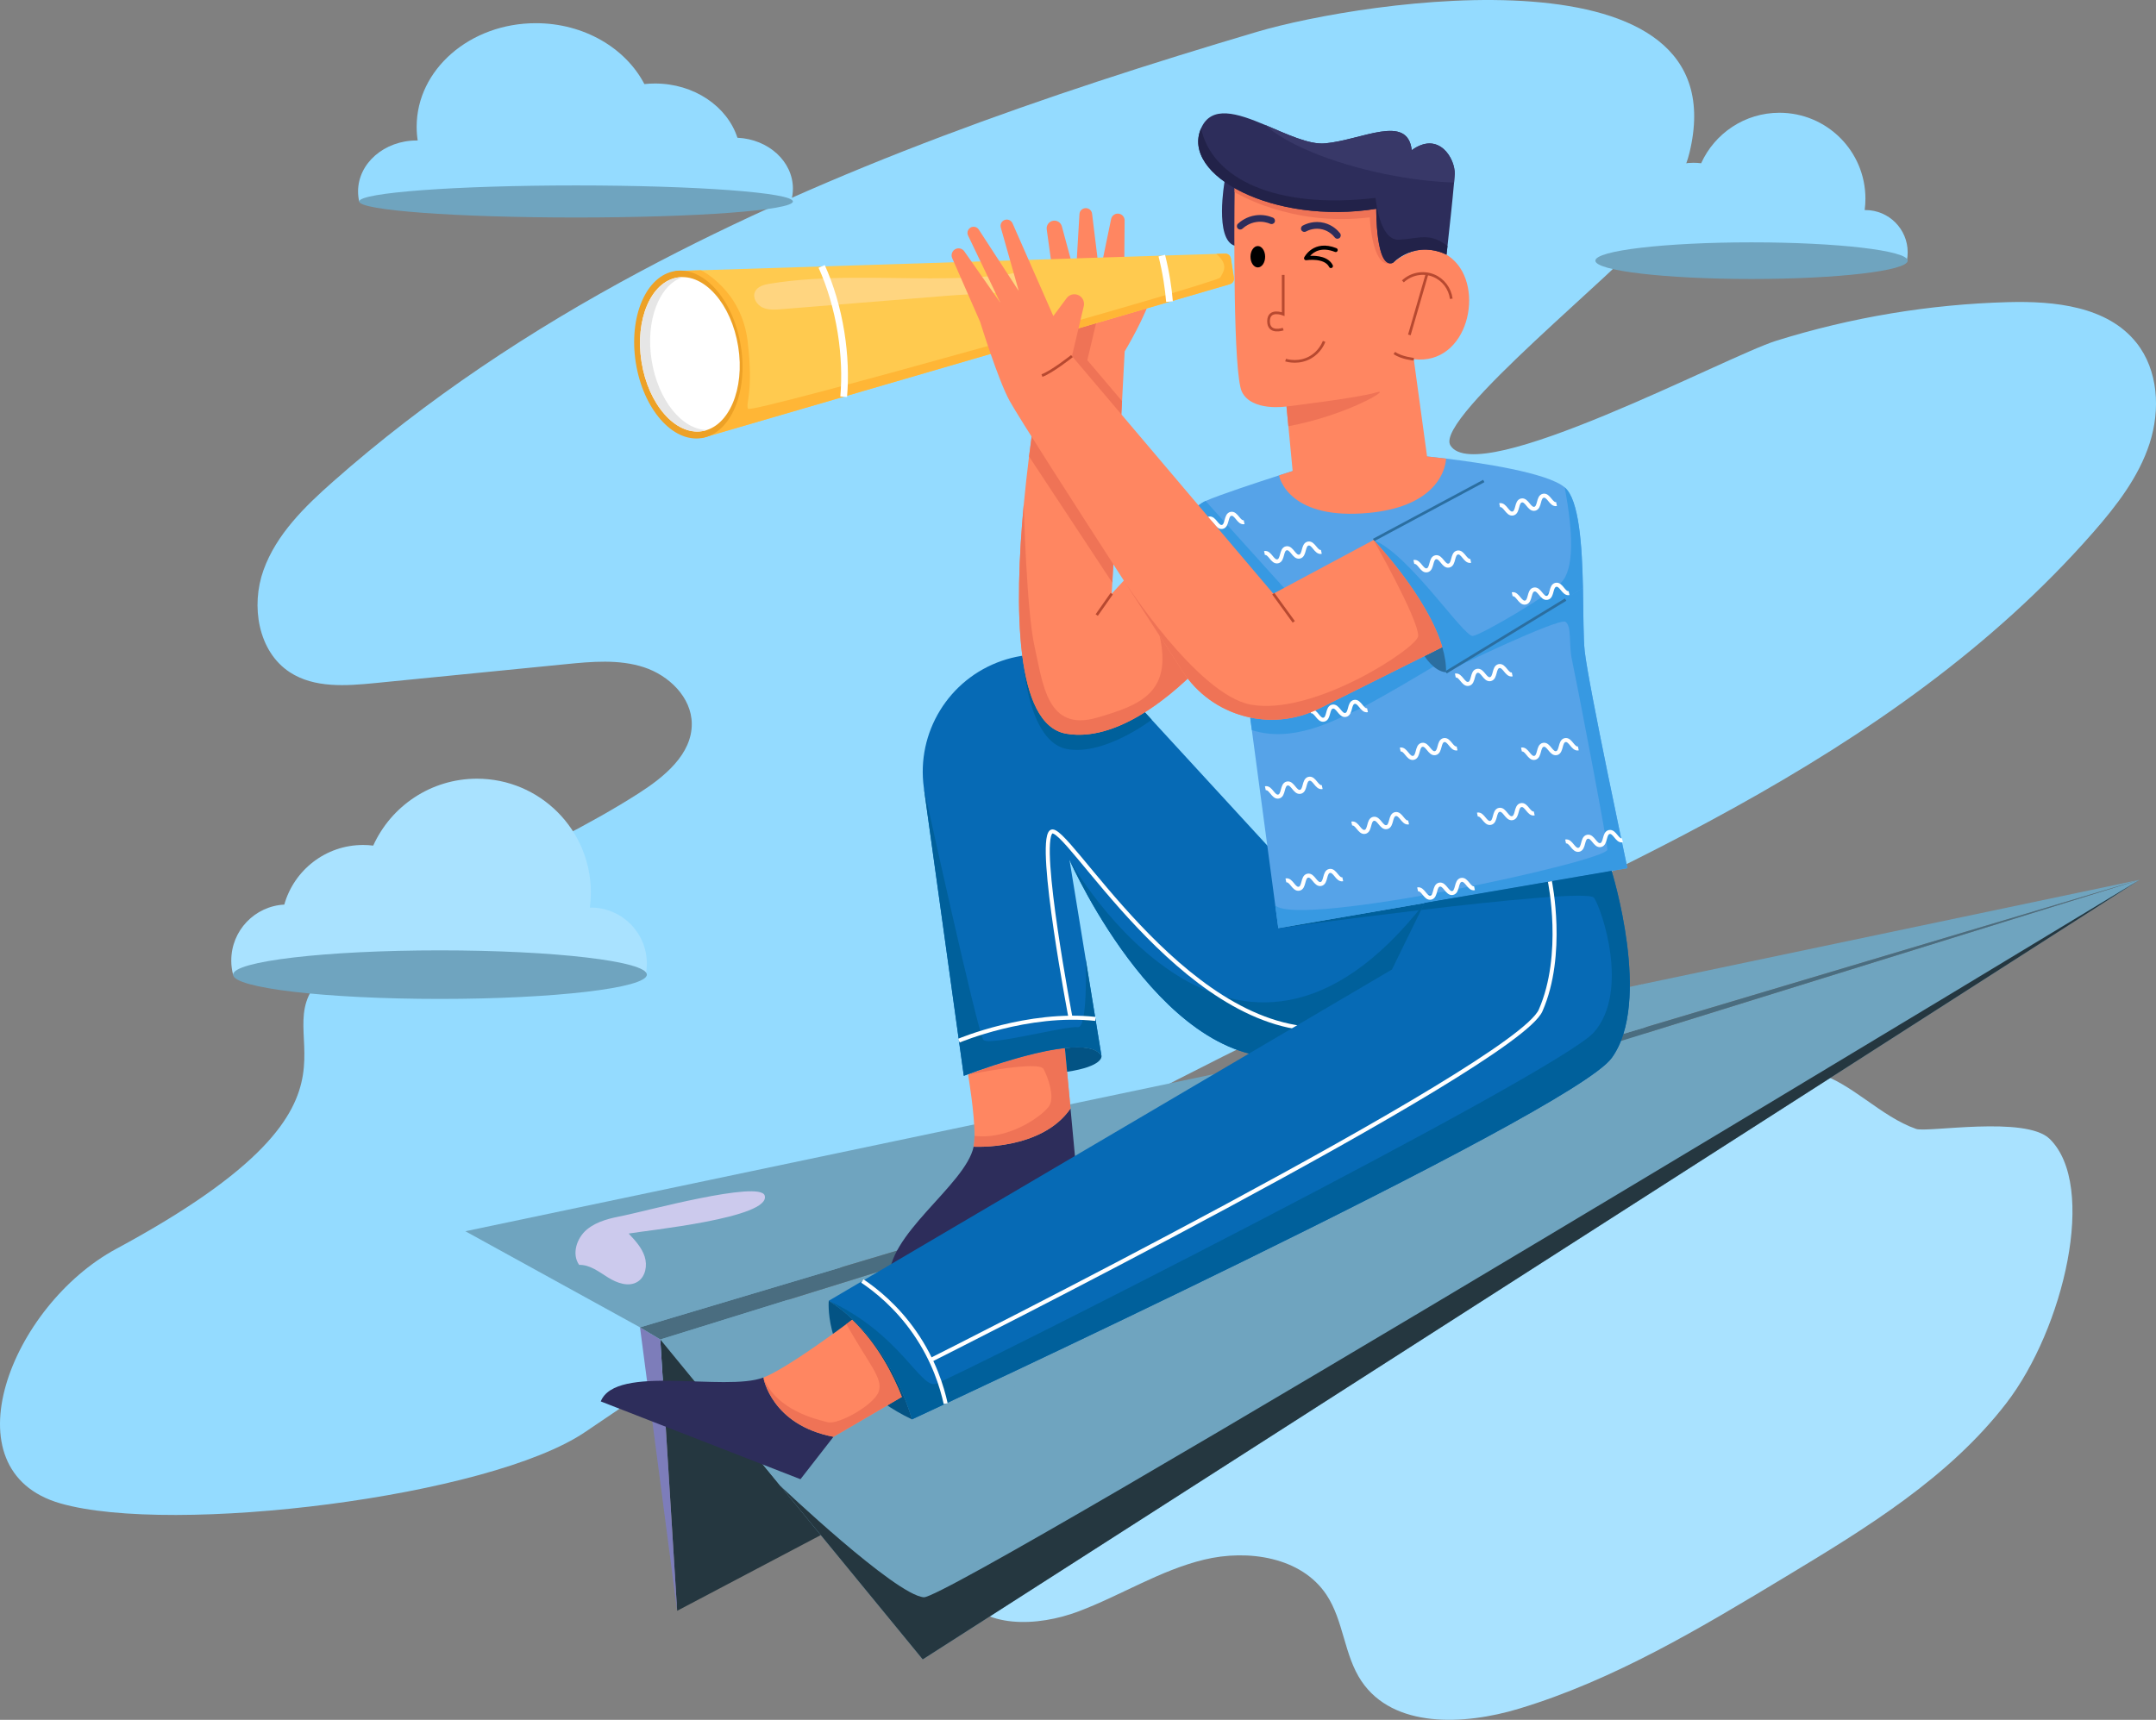 <?xml version="1.0" encoding="UTF-8"?>
<svg id="Object" xmlns="http://www.w3.org/2000/svg" viewBox="0 0 1603.34 1279.32">
  <rect x="0" y="0" width="1603.34" height="1279.32" fill="#808080" stroke="none"/>
  <defs>
    <style>
      .cls-1 {
        fill: #253740;
      }

      .cls-2 {
        fill: #6fa4bf;
      }

      .cls-3 {
        stroke-width: 5px;
      }

      .cls-3, .cls-4 {
        stroke: #fff;
      }

      .cls-3, .cls-4, .cls-5, .cls-6 {
        fill: none;
        stroke-miterlimit: 10;
      }

      .cls-7 {
        fill: #e6e6e6;
      }

      .cls-8 {
        fill: #cccaed;
      }

      .cls-4 {
        stroke-width: 3px;
      }

      .cls-9 {
        fill: #035384;
      }

      .cls-10 {
        fill: #56a3e8;
      }

      .cls-11 {
        fill: #3799e2;
      }

      .cls-12 {
        fill: #94dbff;
      }

      .cls-13 {
        fill: #2d2d5b;
      }

      .cls-14 {
        fill: #4a6d80;
      }

      .cls-15 {
        fill: #eda126;
      }

      .cls-16 {
        fill: #fff;
      }

      .cls-17 {
        fill: #00609b;
      }

      .cls-18 {
        fill: #7d7dba;
      }

      .cls-5 {
        stroke: #2b6ea0;
      }

      .cls-5, .cls-6 {
        stroke-width: 2px;
      }

      .cls-19 {
        fill: #383868;
      }

      .cls-20 {
        fill: #222249;
      }

      .cls-6 {
        stroke: #b74930;
      }

      .cls-21 {
        fill: #ff8661;
      }

      .cls-22 {
        fill: #ef7356;
      }

      .cls-23 {
        fill: #a9e2ff;
      }

      .cls-24 {
        fill: #2b6ea0;
      }

      .cls-25 {
        fill: #066ab5;
      }

      .cls-26 {
        fill: #ffca4f;
      }

      .cls-27 {
        fill: #ffb636;
      }

      .cls-28 {
        fill: #ffd580;
      }
    </style>
  </defs>
  <g id="Background">
    <path class="cls-23" d="M765.33,1081.92c-17.74,11.87-35.8,24.4-47.55,42.22-11.75,17.82-15.83,42.37-4.39,60.39,17.42,27.43,58.35,25.6,88.75,14.12,31.49-11.89,60.5-30.5,93.21-38.44,32.71-7.94,72.43-1.95,91.07,26.08,12.86,19.33,13.09,45.01,26.05,64.26,23.73,35.26,76.29,32.83,116.98,20.55,70.91-21.39,135.16-60.04,198.58-98.3,59.93-36.16,121.31-73.59,164.02-129.04,42.71-55.45,67.84-161.81,32.19-196.59-17.81-17.37-91.06-4.54-99.24-7.38-26.38-9.16-48.09-34.31-73.69-41.6-54.99-15.65-140.49,40.49-190.32,63.2-137.55,62.67-270.03,136.47-395.67,220.53Z"/>
    <path class="cls-12" d="M247.8,358.14c-21.18,18.7-42.25,39.3-51.82,65.88-9.57,26.58-4.1,60.62,19.56,76.05,18.23,11.9,41.82,10.18,63.49,8.04,47.21-4.68,94.42-9.36,141.64-14.04,19.47-1.93,39.61-3.79,58.22,2.29,18.6,6.08,35.36,22.35,35.56,41.91.24,22.85-20.53,39.74-39.79,52.04-74.72,47.76-161.99,76.3-230.54,132.56-57.9,47.52,60.12,88.7-157.68,206.12-78.06,42.08-126.77,164.85-41.53,189.34,83.19,23.9,319.21-4.51,390.65-53.36,173.2-118.44,355.57-223.45,544.94-313.8,205.19-97.9,426.29-184.09,576.09-355.11,17.33-19.79,33.86-41.14,41.98-66.15,8.13-25.02,6.55-54.53-9.88-75.07-21.59-26.99-60.71-31.03-95.26-30.09-58.51,1.58-116.8,11.3-172.66,28.78-36.55,11.44-222.4,110.52-242.18,77.74-12.21-20.23,132.2-135.21,144.13-155.61,11.93-20.39,28.09-39.02,33.67-61.98C1294.41-42.89,1013.53.34,934.84,23.67c-156.98,46.55-314,101-458.73,178.33-81.49,43.54-158.97,94.92-228.31,156.14Z"/>
    <g>
      <path class="cls-12" d="M1185.42,185.97c0,2.74.35,5.4,1.01,7.93h231.64c.4-2.01.61-4.08.61-6.21,0-17.36-14.07-31.43-31.43-31.43-.18,0-.37,0-.55,0,.37-2.77.55-5.59.55-8.46,0-35.3-28.61-63.92-63.92-63.92-25.9,0-48.21,15.41-58.24,37.57-1.86-.23-3.75-.35-5.67-.35-21.06,0-38.81,14.16-44.25,33.48-16.58.87-29.76,14.59-29.76,31.39Z"/>
      <ellipse class="cls-2" cx="1302.55" cy="193.9" rx="116.13" ry="13.63"/>
    </g>
    <g>
      <path class="cls-23" d="M171.98,714.5c0,3.63.47,7.15,1.34,10.5h306.91c.53-2.66.81-5.41.81-8.23,0-23-18.64-41.64-41.64-41.64-.24,0-.49,0-.74.01.49-3.67.74-7.41.74-11.21,0-46.77-37.91-84.68-84.68-84.68-34.32,0-63.87,20.42-77.17,49.77-2.46-.31-4.97-.47-7.51-.47-27.9,0-51.41,18.76-58.62,44.35-21.97,1.15-39.43,19.33-39.43,41.58Z"/>
      <ellipse class="cls-2" cx="327.18" cy="725.01" rx="153.86" ry="18.06"/>
    </g>
    <g>
      <path class="cls-12" d="M589.66,140.31c0,3.3-.49,6.51-1.4,9.56h-321.13c-.56-2.42-.85-4.92-.85-7.48,0-20.92,19.51-37.89,43.57-37.89.25,0,.51,0,.77,0-.51-3.33-.77-6.74-.77-10.2,0-42.55,39.67-77.05,88.61-77.05,35.91,0,66.83,18.58,80.74,45.29,2.57-.28,5.2-.42,7.86-.42,29.19,0,53.8,17.07,61.34,40.35,22.99,1.05,41.26,17.58,41.26,37.83Z"/>
      <ellipse class="cls-2" cx="428.39" cy="149.87" rx="161.26" ry="11.93"/>
    </g>
  </g>
  <g id="Plane">
    <polygon class="cls-1" points="503.57 1198.23 793.31 1045.45 491.04 996.4 503.57 1198.23"/>
    <polygon class="cls-18" points="491.04 996.4 503.57 1198.23 475.95 987.38 491.04 996.4"/>
    <polygon class="cls-2" points="1591.04 654.49 1223.77 764.13 939.61 848.96 475.95 987.38 346.08 915.89 1591.04 654.49"/>
    <polygon class="cls-2" points="1591.04 654.49 686.2 1234.39 491.04 996.4 910.93 865.89 1223.68 768.67 1591.04 654.49"/>
    <path class="cls-2" d="M1223.77,764.13c0,1.54-.02,3.05-.09,4.54-.55,12.49-3.78,23.11-11.65,28.59-28.47,19.8-526.4,269.05-530.46,271.54-4.05,2.49-20.24-6.27-20.24-6.27l-35.2,18.65-18.25,35.16s-15.54-6.16-27.4-10.87l-24.61-30.02,355.06-209.56,28.68-16.93,284.16-84.83Z"/>
    <polygon class="cls-14" points="1591.04 654.49 491.04 996.4 475.95 987.38 1591.04 654.49"/>
    <path class="cls-2" d="M1223.77,764.13l-284.16,84.83,107.04-63.17,174.38-53.61c1.06,6.98,2.71,25.32,2.74,31.95Z"/>
    <path class="cls-1" d="M580.48,1105.47s85.47,81.18,106.55,82.7c21.08,1.52,904.01-533.68,904.01-533.68l-904.84,579.9-105.72-128.92Z"/>
    <path class="cls-8" d="M463.95,904.2c-9.7,1.92-19.85,4.05-27.46,10.37-7.61,6.32-11.52,18.28-5.79,26.35,7.89-.22,14.67,5.1,21.36,9.3,6.68,4.2,15.52,7.43,22.17,3.19,5.89-3.75,7.33-12.12,5.16-18.76-2.17-6.64-7.09-11.96-11.87-17.04,13.05-2.33,106.17-11.63,101.15-28.28-3.48-11.55-90.58,12.09-104.71,14.88Z"/>
  </g>
  <g id="Man">
    <g>
      <g>
        <path class="cls-21" d="M796.1,824.59c-21.53,31.41-72.04,28.42-72.04,28.42.44-2.07.64-4.84.66-8.03.11-16.87-4.77-45.58-4.77-45.58,0,0,0,0,.02-.01.59-.23,14.98-5.92,32.89-11.23,1.22-.36,2.45-.71,3.7-1.07.68-.2,1.38-.39,2.07-.58.49-.14.99-.27,1.49-.41.82-.22,1.64-.44,2.46-.66,4.94-1.3,9.95-2.5,14.85-3.5.82-.16,1.63-.33,2.44-.48.05-.01.09-.01.14-.03,2.03-.38,4.03-.73,5.99-1.03,2.01-.32,3.98-.58,5.9-.79l1.65,17.65,2.55,27.33Z"/>
        <path class="cls-13" d="M801.4,881.41l-139.94,71.49c-3.3-33.97,56.43-71.07,62.6-99.89,0,0,50.51,2.99,72.04-28.42l5.3,56.82Z"/>
        <path class="cls-22" d="M796.1,824.59c-21.53,31.41-72.04,28.42-72.04,28.42.44-2.07.64-4.84.66-8.03,26.88,3.15,52.37-16.36,55.89-22.9,3.55-6.59-1.01-20.28-4.56-26.87-3.51-6.51-54.85,3.93-56.08,4.18.59-.23,14.98-5.92,32.89-11.23,1.22-.36,2.45-.71,3.7-1.07.68-.2,1.38-.39,2.07-.58.49-.14.99-.27,1.49-.41.82-.22,1.64-.44,2.46-.66,4.94-1.3,9.95-2.5,14.85-3.5.82-.16,1.63-.33,2.44-.48.05-.01.09-.01.14-.03,2.03-.38,4.03-.73,5.99-1.03,2.01-.32,3.98-.58,5.9-.79l1.65,17.65,2.55,27.33Z"/>
      </g>
      <g>
        <path class="cls-25" d="M1083.58,667.57s-7.84,39.06-37.05,72.61c-18.06,20.75-44.28,39.39-81.86,45.4-96.91,15.47-167.24-141.27-169.3-145.92,0-.02-.02-.04-.03-.06,0-.01,0-.02,0-.02l12,73.58v.02s11.82,72.4,11.82,72.4c-3.37-6.27-14.02-7.42-27.25-5.97-1.92.21-3.89.47-5.9.79-1.97.3-3.98.64-5.99,1.03-.05.02-.09.02-.14.03-.81.15-1.62.32-2.44.48-4.94,1-9.95,2.2-14.85,3.5-.82.22-1.64.44-2.46.66-.5.14-1,.27-1.49.41-.69.19-1.39.38-2.07.58-1.25.35-2.48.7-3.7,1.07-19.73,5.74-36.11,12.12-36.11,12.12l-29.72-214.22c-5.72-41.3,18.55-80.88,57.96-94.49,9.32-3.22,18.94-4.78,28.47-4.78.42,0,.85,0,1.27.02,23.32.33,46.03,10.02,62.53,27.68l19.21,20.91,85.96,93.56,32.23,8.82,108.92,29.79Z"/>
        <path class="cls-17" d="M1046.53,740.18c-18.06,20.75-44.28,39.39-81.86,45.4-96.91,15.47-167.24-141.27-169.3-145.92,2.41,4.58,122.57,213.43,263.97,32.08l-12.81,68.44Z"/>
        <path class="cls-4" d="M796.1,757.05s-24.61-128.94-14.47-138.18,96.79,147.48,201.01,146.7"/>
        <path class="cls-17" d="M819.15,785.58c-3.37-6.27-14.02-7.42-27.25-5.97-1.92.21-3.89.47-5.9.79-1.97.3-3.98.64-5.99,1.03-.05.02-.09.02-.14.03-.81.15-1.62.32-2.44.48-4.94,1-9.95,2.2-14.85,3.5-.82.22-1.64.44-2.46.66-.5.14-1,.27-1.49.41-.69.19-1.39.38-2.07.58-1.25.35-2.48.7-3.7,1.07-19.73,5.74-36.11,12.12-36.11,12.12l-29.72-214.22s40.04,182.78,44.33,187.52c4.3,4.73,62.09-10.82,70.04-9.47,7.95,1.35,5.93-50.95,5.93-50.95v.02s11.82,72.4,11.82,72.4Z"/>
        <path class="cls-4" d="M713.12,774.1s51.38-21.66,101.52-16.16"/>
        <path class="cls-17" d="M856.47,535.4s-35.29,27.08-63.18,21.76c-27.89-5.33-31.92-61.72-31.92-61.72l13.36-8.63c23.32.33,46.03,10.02,62.53,27.68l19.21,20.91Z"/>
        <path class="cls-9" d="M793.55,797.26l-1.65-17.65c13.23-1.45,23.88-.3,27.25,5.97,0,0,1.53,7.65-25.6,11.68Z"/>
      </g>
      <path class="cls-17" d="M1083.58,667.57l-24.24,4.17-2.53,5.16c-54.74,6.48-106.17,13.52-106.17,13.52l24.02-52.64,108.92,29.79Z"/>
    </g>
    <g>
      <path class="cls-21" d="M901.55,485.72s-1.52,1.84-4.28,4.87c-2.11,2.32-4.94,5.33-8.37,8.75-19.69,19.65-59.26,52.91-96.12,46.41-38.02-6.71-38.59-93.69-31.45-170.37,1.16-12.34,2.51-24.41,3.93-35.83,1.2-9.56,2.45-18.67,3.67-27.11.52-3.55,1.03-6.98,1.53-10.28,4.11-26.86,7.62-44.73,7.62-44.73-1.77-15.85,3.19-38.29,5.01-45.8.4-1.63.65-2.56.65-2.56l-5.32-38.4c-.04-.27-.06-.54-.06-.8,0-2.76,2-5.19,4.8-5.66,2.92-.49,5.73,1.31,6.5,4.17l10.31,38.15,2.78-47.28c.07-1.24.62-2.35,1.47-3.15.85-.79,1.99-1.28,3.23-1.28,2.39,0,4.4,1.77,4.68,4.14l5.58,45.55,8.58-41.56c.5-2.41,2.62-4.05,4.97-4.05.38,0,.76.04,1.15.13,2.32.54,3.95,2.61,3.93,4.98l-.37,45.57s26.28-10.65,21.21,7.6c-5.07,18.26-20.79,44.2-20.79,44.2l-1.98,37-2.54,47.49-3.22,60.32-1.46,27.27-.44,8.17,14.56-15.8,7.25-7.86,52.99,67.75Z"/>
      <path class="cls-22" d="M834.41,298.38l-2.54,47.49-3.22,60.32c-25.16-39.05-48.24-75.12-59.72-93.75.52-3.55,1.03-6.98,1.53-10.28,4.11-26.86,7.62-44.73,7.62-44.73-1.77-15.85,3.19-38.29,5.01-45.8l11.66,26.51,9.87-13.3c1.87-2.52,5.16-3.54,8.13-2.51,2.94,1.01,4.83,3.78,4.83,6.79,0,.55-.06,1.1-.19,1.66l-8.78,37.15,25.8,30.45Z"/>
      <path class="cls-22" d="M897.27,490.59c-14.18,15.59-61.2,62.79-104.49,55.16-38.02-6.71-38.59-93.69-31.45-170.37h0s2.03,79.47,8.12,105.99c6.08,26.52,8.91,63.24,46.14,52.54,32.96-9.46,56.13-18.92,46.81-60.84-5.12-23.05,13.78-5.92,34.86,17.52Z"/>
      <line class="cls-6" x1="826.75" y1="441.63" x2="815.6" y2="457.52"/>
      <path class="cls-22" d="M831.87,345.87l-4.68,87.59-61.92-93.89v-.02c1.69-13.58,3.5-26.26,5.19-37.39l61.41,43.71Z"/>
    </g>
    <g>
      <path class="cls-10" d="M1210.25,645.8l-259.61,44.62-2.26-16.89-17.42-130.42-1.19-8.96-6.85-51.28-12.84,14.2-61.52-79.1s19.04-21.65,34.37-35.27c5.3-4.72,10.16-8.47,13.63-10.03,9.73-4.37,38.97-13.99,54.61-19.04h0c6.1-1.98,10.13-3.25,10.13-3.25l99.96-10.81s5.55.53,14.11,1.57c24.87,3.01,75.15,10.33,88.23,21.39,10.82,9.16,12.93,43.68,13.58,74.7.41,19.37.25,37.37,1.29,46.99,2.71,25.02,31.78,161.58,31.78,161.58Z"/>
      <path class="cls-11" d="M970.37,454.48l-40.6,8.11-46.84-79.89c5.3-4.72,10.16-8.47,13.63-10.03l73.81,81.81Z"/>
      <path class="cls-11" d="M1067.36,495.04s-46.92,28.4-62.12,34.99c-13.63,5.91-44.02,22.84-74.28,13.08l-1.19-8.96,124.9-61.08,12.69,21.97Z"/>
      <path class="cls-11" d="M1210.25,645.8l-259.61,44.62-2.26-16.89c18.2,16.74,247.5-32.97,246.99-41.59-.5-8.62-23.83-129.8-26.36-141.2-2.54-11.4,0-24.6-4.73-28.15-4.66-3.5-84.29,35.01-86.68,36.16l99.58-61.52c.41,19.37.25,37.37,1.29,46.99,2.71,25.02,31.78,161.58,31.78,161.58Z"/>
      <path class="cls-11" d="M1177.18,437.23l-22.9,14.88-78.91,48-53.92-98.4c26.19,10.11,67.11,72.37,73.87,71.36,6.76-1.01,56.11-30.09,65.58-39.61,9.46-9.52,9.46-35.1,2.7-70.93,10.82,9.16,12.93,43.68,13.58,74.7Z"/>
      <line class="cls-5" x1="1103.43" y1="357.8" x2="1021.45" y2="401.71"/>
      <line class="cls-5" x1="1164.28" y1="446.03" x2="1075.37" y2="500.11"/>
      <g>
        <path class="cls-4" d="M956.28,654.92c4.05-.88,5.77,7.05,9.83,6.17,4.06-.88,2.34-8.81,6.39-9.69,4.06-.88,5.77,7.05,9.83,6.17,4.06-.88,2.34-8.81,6.4-9.69s5.78,7.05,9.83,6.17"/>
        <path class="cls-4" d="M1098.68,605.96c4.05-.88,5.77,7.05,9.83,6.17,4.06-.88,2.34-8.81,6.39-9.69,4.06-.88,5.77,7.05,9.83,6.17,4.06-.88,2.34-8.81,6.4-9.69,4.06-.88,5.78,7.05,9.83,6.17"/>
        <path class="cls-4" d="M1082.29,502.54c4.05-.88,5.77,7.05,9.83,6.17,4.06-.88,2.34-8.81,6.39-9.69,4.06-.88,5.77,7.05,9.83,6.17,4.06-.88,2.34-8.81,6.4-9.69,4.06-.88,5.78,7.05,9.83,6.17"/>
        <path class="cls-4" d="M940.36,411.39c4.05-.88,5.77,7.05,9.83,6.17,4.06-.88,2.34-8.81,6.39-9.69,4.06-.88,5.77,7.05,9.83,6.17,4.06-.88,2.34-8.81,6.4-9.69,4.06-.88,5.78,7.05,9.83,6.17"/>
        <path class="cls-4" d="M882.93,389.29c4.05-.88,5.77,7.05,9.83,6.17,4.06-.88,2.34-8.81,6.39-9.69,4.05-.88,5.77,7.05,9.83,6.17,4.06-.88,2.34-8.81,6.4-9.69s5.78,7.05,9.83,6.17"/>
        <path class="cls-4" d="M1041.3,557.59c4.05-.88,5.77,7.05,9.83,6.17,4.06-.88,2.34-8.81,6.39-9.69,4.06-.88,5.77,7.05,9.83,6.17,4.06-.88,2.34-8.81,6.4-9.69,4.06-.88,5.78,7.05,9.83,6.17"/>
        <path class="cls-4" d="M974.67,529.16c4.05-.88,5.77,7.05,9.83,6.17,4.06-.88,2.34-8.81,6.39-9.69,4.06-.88,5.77,7.05,9.83,6.17,4.06-.88,2.34-8.81,6.4-9.69s5.78,7.05,9.83,6.17"/>
        <path class="cls-4" d="M1131.46,557.59c4.05-.88,5.77,7.05,9.83,6.17,4.06-.88,2.34-8.81,6.39-9.69,4.06-.88,5.77,7.05,9.83,6.17,4.06-.88,2.34-8.81,6.4-9.69,4.06-.88,5.78,7.05,9.83,6.17"/>
        <path class="cls-4" d="M1164.28,625.97c4.05-.88,5.77,7.05,9.83,6.17,4.06-.88,2.34-8.81,6.39-9.69,4.06-.88,5.77,7.05,9.83,6.17,4.06-.88,2.34-8.81,6.4-9.69s5.78,7.05,9.83,6.17"/>
        <path class="cls-4" d="M1054.23,661.59c4.05-.88,5.77,7.05,9.83,6.17,4.06-.88,2.34-8.81,6.39-9.69,4.06-.88,5.77,7.05,9.83,6.17,4.06-.88,2.34-8.81,6.4-9.69,4.06-.88,5.78,7.05,9.83,6.17"/>
        <path class="cls-4" d="M1005.24,612.63c4.05-.88,5.77,7.05,9.83,6.17,4.06-.88,2.34-8.81,6.39-9.69,4.06-.88,5.77,7.05,9.83,6.17,4.06-.88,2.34-8.81,6.4-9.69,4.06-.88,5.78,7.05,9.83,6.17"/>
        <path class="cls-4" d="M940.99,586.36c4.05-.88,5.77,7.05,9.83,6.17,4.06-.88,2.34-8.81,6.39-9.69,4.06-.88,5.77,7.05,9.83,6.17,4.06-.88,2.34-8.81,6.4-9.69,4.06-.88,5.78,7.05,9.83,6.17"/>
        <path class="cls-4" d="M1124.57,442.06c4.05-.88,5.77,7.05,9.83,6.17,4.06-.88,2.34-8.81,6.39-9.69,4.06-.88,5.77,7.05,9.83,6.17,4.06-.88,2.34-8.81,6.4-9.69s5.78,7.05,9.83,6.17"/>
        <path class="cls-4" d="M1051.44,418.06c4.05-.88,5.77,7.05,9.83,6.17,4.06-.88,2.34-8.81,6.39-9.69,4.06-.88,5.77,7.05,9.83,6.17,4.06-.88,2.34-8.81,6.4-9.69,4.06-.88,5.78,7.05,9.83,6.17"/>
        <path class="cls-4" d="M1115.24,375.81c4.05-.88,5.77,7.05,9.83,6.17,4.06-.88,2.34-8.81,6.39-9.69,4.06-.88,5.77,7.05,9.83,6.17,4.06-.88,2.34-8.81,6.4-9.69,4.06-.88,5.78,7.05,9.83,6.17"/>
      </g>
      <path class="cls-24" d="M1075.37,500.11c-9.12-.67-16.03-12.12-16.03-12.12l13.24-6.62c1.9,6.45,2.94,12.77,2.79,18.74Z"/>
    </g>
    <g>
      <path class="cls-26" d="M915.34,192.2l2.31,14.47c.34,2.1-.95,4.12-2.99,4.72l-392.85,114.52-19.83-124.25,19.32-.61,383.24-12.19,6.49-.2c2.14-.07,3.98,1.45,4.31,3.55Z"/>
      <path class="cls-27" d="M915.34,192.2l2.31,14.47c.34,2.1-.95,4.12-2.99,4.72l-392.85,114.52-19.83-124.25,19.32-.61s30.13,14.5,34.69,52.8c4.57,38.29-1.77,46.49.35,50.26,2.11,3.76,348.56-93.63,351.01-97.6,2.44-3.98,6.69-9.55-2.82-17.66l6.49-.2c2.14-.07,3.98,1.45,4.31,3.55Z"/>
      <ellipse class="cls-15" cx="511.89" cy="263.78" rx="39.55" ry="62.91" transform="translate(-35.17 83.96) rotate(-9.07)"/>
      <path class="cls-28" d="M572.61,211.02c-4.34.7-9.31,1.99-11.14,5.99-1.99,4.35,1.2,9.66,5.53,11.69,4.33,2.04,9.35,1.69,14.12,1.3,41.12-3.33,82.24-6.66,123.36-10,18.3-1.48,37.71-1.31,55.75-4.77,5.14-.99,11.43-3.85,7.43-10.13-3.7-5.81-13.55-1.58-19.09-.9-37.42,4.61-75.2,2.22-112.79,2.42-21.12.11-42.3,1.01-63.17,4.4Z"/>
      <ellipse class="cls-16" cx="513.03" cy="263.6" rx="36.39" ry="57.88" transform="translate(-35.13 84.14) rotate(-9.07)"/>
      <path class="cls-7" d="M525.86,319.85c-1.2.39-2.44.7-3.7.9-19.85,3.17-40.02-19.85-45.06-51.42-5.04-31.57,6.97-59.72,26.81-62.89,1.26-.2,2.54-.29,3.8-.29-17.6,5.87-27.82,32.43-23.1,61.98,4.72,29.56,22.7,51.62,41.24,51.72Z"/>
      <path class="cls-3" d="M611.05,198.19c6.48,14.35,11.52,31.07,14.41,49.19,2.68,16.79,3.23,33,1.96,47.74"/>
      <path class="cls-3" d="M738.26,194.14c3.6,10.5,6.46,21.89,8.37,33.9,1.73,10.84,2.57,21.44,2.61,31.56"/>
      <path class="cls-3" d="M863.98,190.14c1.52,5.99,2.8,12.19,3.82,18.57.84,5.29,1.48,10.52,1.91,15.66"/>
    </g>
    <g>
      <path class="cls-21" d="M1072.58,481.37l-13.24,6.62-78.26,39.07c-35.99,17.97-79.73,6.06-101.62-27.69-13.12-20.23-28.37-43.76-43.7-67.49,0,0,0,0,0,0h0c-38.83-60.11-78.18-121.46-84.88-133.57-8.6-15.52-21.97-58.82-21.97-58.82l-20.8-47.49c-.3-.68-.44-1.38-.44-2.08,0-1.79.94-3.52,2.57-4.48,2.34-1.36,5.32-.7,6.87,1.51l26.67,38.08-23.85-49.82c-.31-.63-.45-1.31-.45-1.97,0-1.59.84-3.14,2.31-3.97,2.1-1.19,4.76-.54,6.08,1.48l29.77,45.76-13.38-47.26c-.12-.42-.17-.84-.17-1.26,0-1.89,1.16-3.65,3.01-4.35,2.31-.87,4.89.21,5.89,2.47l30.34,68.99,9.87-13.3c1.87-2.52,5.16-3.54,8.13-2.51,2.94,1.01,4.83,3.78,4.83,6.79,0,.55-.06,1.1-.19,1.66l-8.78,37.15,149.74,176.74,74.53-39.92s40.07,41.94,51.13,79.66Z"/>
      <line class="cls-6" x1="946.92" y1="441.63" x2="962.13" y2="462.59"/>
      <path class="cls-6" d="M797.18,264.89s-14.88,11.78-22.31,14.49"/>
      <path class="cls-22" d="M1072.58,481.37l-13.24,6.62-78.26,39.07c-35.99,17.97-79.73,6.06-101.62-27.69-13.12-20.23-28.37-43.76-43.7-67.49.85,1.16,54.74,84.77,94.18,92.23,47.04,8.9,124.73-42.74,124.73-51.04,0-13-33.22-71.36-33.22-71.36,0,0,40.07,41.94,51.13,79.66Z"/>
    </g>
    <g>
      <g>
        <path class="cls-25" d="M1198.48,787.1c-30.49,41.57-520.29,268.73-520.29,268.73,0,0-15.21-58.82-61.86-88.23l418.82-246.42,21.66-44.28,2.53-5.16,139.14-23.92s30.49,97.7,0,139.28Z"/>
        <path class="cls-9" d="M678.19,1055.83c-8.03-3.81-15.03-7.96-21.12-12.32-24.73-17.69-34.59-38.82-38.44-54.29-3.18-12.72-2.3-21.62-2.3-21.62,5.47,3.45,10.5,7.3,15.13,11.42,19.76,17.54,32.12,39.85,39.13,55.9,5.37,12.29,7.6,20.91,7.6,20.91Z"/>
        <path class="cls-17" d="M1198.48,787.1c-30.49,41.57-520.29,268.73-520.29,268.73,0,0-15.21-58.82-61.86-88.23,52.73,24.33,67.95,64.91,79.34,61.86,11.39-3.04,463.2-231.21,489.75-261.63,26.55-30.42,5.9-91.27,0-100-3.1-4.59-67.89,1.9-128.61,9.07l2.53-5.16,139.14-23.92s30.49,97.7,0,139.28Z"/>
        <path class="cls-4" d="M641.31,952.9c10.11,6.82,25.42,18.95,38.9,38.37,14.4,20.74,20.37,40.66,23.05,52.86"/>
        <path class="cls-4" d="M692.11,1011.72s435.37-218.53,453.6-260.11c18.23-41.58,6.89-95.9,6.89-95.9"/>
      </g>
      <g>
        <path class="cls-21" d="M670.66,1039.14l-13.83,8.07-37.01,21.59c-45.62-8.72-51.94-42.99-52.12-44.06,0-.01,0-.02,0-.03,12.22-4.61,37.3-22.03,52.77-33.21,3.61-2.61,6.7-4.88,8.98-6.57,2.67-1.97,4.22-3.14,4.22-3.14,19.09,18.27,30.6,41.03,37,57.33Z"/>
        <path class="cls-13" d="M619.82,1068.8l-24.54,31.55-148.52-57.87c11.2-27.99,92.34-6.96,120.93-17.77,0,0,5.78,35.23,52.13,44.09Z"/>
        <path class="cls-22" d="M670.66,1039.14l-13.83,8.07-37.01,21.59c-45.62-8.72-51.94-42.99-52.12-44.06,9.75,24.68,40.25,31.26,47.95,33.24,7.7,1.98,33.97-12.59,37.73-22.59,3.76-10.01-7.35-20.57-23.94-50.45,2.67-1.97,4.22-3.14,4.22-3.14,19.09,18.27,30.6,41.03,37,57.33Z"/>
      </g>
    </g>
    <g>
      <g>
        <path class="cls-13" d="M910.65,135.22s-7.49,42.41,7.29,47.48c14.79,5.07,28.98-50.03,28.98-50.03l-36.27,2.55Z"/>
        <path class="cls-21" d="M1051.37,267.21l9.89,72.36s5.55.53,14.11,1.57c0,0,0,11.5-10.84,22.33-7.56,7.55-20.4,14.79-42.19,17.57l-3.84.43c-.17.02-.34.03-.51.05-28.84,2.75-45.34-3.35-54.73-10.54-10.46-8-12.09-17.35-12.09-17.35h0c6.1-1.98,10.13-3.25,10.13-3.25l-4.57-48.02s-25.69,4.06-33.13-10.81c-6.67-13.34-5.73-125.57-5.46-148.65.03-2.66.05-4.14.05-4.14l117.63-6.09v62.88s22.99-20.96,44.08-3.04c24.79,21.06,12.04,79.43-28.53,74.7Z"/>
        <ellipse cx="935.39" cy="190.98" rx="5.45" ry="7.95"/>
        <path class="cls-13" d="M922.33,170.75c-.67,0-1.34-.27-1.84-.8-.94-1.01-.87-2.6.14-3.53,2.08-1.92,6.53-5.27,13-6.22,5.55-.81,10.13.48,13,1.69,1.27.54,1.86,2.01,1.32,3.28-.54,1.27-2.01,1.86-3.28,1.32-2.28-.97-5.92-1.99-10.33-1.35-5.14.75-8.67,3.42-10.33,4.94-.48.44-1.09.66-1.7.66Z"/>
        <path d="M989.77,199.42c-.55,0-1.08-.3-1.34-.83-3.52-7.03-16.8-5.04-16.93-5.02-.55.09-1.11-.14-1.44-.59-.33-.45-.39-1.05-.14-1.55.07-.14,6.89-13.59,23.96-6.82.77.31,1.15,1.18.84,1.95-.31.77-1.18,1.15-1.95.84-10.1-4.01-15.83,0-18.43,2.91,4.82-.19,13.53.44,16.78,6.94.37.74.07,1.64-.67,2.01-.22.11-.44.16-.67.16Z"/>
        <path class="cls-13" d="M994.59,177.6c-.74,0-1.48-.33-1.97-.96-1.33-1.7-4.28-4.73-9.06-5.97-5.8-1.51-10.59.58-12.38,1.55-1.21.66-2.73.21-3.39-1.01-.66-1.21-.21-2.73,1.01-3.39,2.31-1.25,8.49-3.95,16.02-2,6.2,1.61,10.01,5.53,11.73,7.72.85,1.09.66,2.66-.42,3.51-.46.36-1,.53-1.54.53Z"/>
        <path class="cls-6" d="M954.27,204.51v29.15s-10.9-4.31-10.9,5.32,10.9,5.83,10.9,5.83"/>
        <path class="cls-6" d="M956.05,267.89c1.53.44,10.21,2.78,18.76-2.28,6.48-3.84,9.1-9.69,9.89-11.66"/>
        <path class="cls-22" d="M956.72,302.37s53.32-6.34,66.51-10.39-20.44,16.72-65.11,25.09l-1.4-14.7Z"/>
        <path class="cls-6" d="M1043.26,209.32c6.19-5.75,15.12-7.44,22.82-4.31,7.13,2.9,12.17,9.51,13.18,17.24"/>
        <line class="cls-6" x1="1061.26" y1="203.7" x2="1048.08" y2="249.13"/>
        <path class="cls-6" d="M1051.37,267.21s-9.13-.84-14.45-4.65"/>
        <path class="cls-22" d="M1035.82,132.67v62.88c-15.63,6.42-17.15-33.89-17.15-33.89-58.82,7.35-100.53-18.76-100.53-18.76.03-2.66.05-4.14.05-4.14l117.63-6.09Z"/>
      </g>
      <g>
        <path class="cls-13" d="M1081.8,129.46c-.07,1.5-.23,3.68-.46,6.33-1.08,12.64-3.64,35.96-4.9,47.24-.45,3.96-.73,6.43-.73,6.43-2.68-1.35-11.58-5.43-22.84-3.06-8.98,1.89-14.74,6.89-17.05,9.15-12.84,4.9-12.33-40.23-12.33-40.23-76.06,12.17-145.54-24.85-130.31-59.83,7.65-17.57,27.03-11.22,47.41-2.64,16.08,6.76,32.79,14.92,44.87,13.8,27.38-2.54,61.35-22.31,64.39,5.07,20.28-14.71,32.45,6.59,31.95,17.74Z"/>
        <path class="cls-20" d="M1076.44,183.03c-.45,3.96-.73,6.43-.73,6.43-2.68-1.35-11.58-5.43-22.84-3.06-8.98,1.89-14.74,6.89-17.05,9.15-12.84,4.9-12.33-40.23-12.33-40.23-76.06,12.17-145.54-24.85-130.31-59.83,8.11,37.18,54.76,60.51,129.8,51.72,0,0,2.7,31.77,17.24,31.1,14.53-.68,23.09-5.76,36.22,4.72Z"/>
        <path class="cls-19" d="M1081.8,129.46c-.07,1.5-.23,3.68-.46,6.33-15.46-.5-32.87-2.55-51.07-6.26-40.45-8.25-74.12-22.57-89.68-36.68,16.08,6.76,32.79,14.92,44.87,13.8,27.38-2.54,61.35-22.31,64.39,5.07,20.28-14.71,32.45,6.59,31.95,17.74Z"/>
      </g>
    </g>
  </g>
</svg>